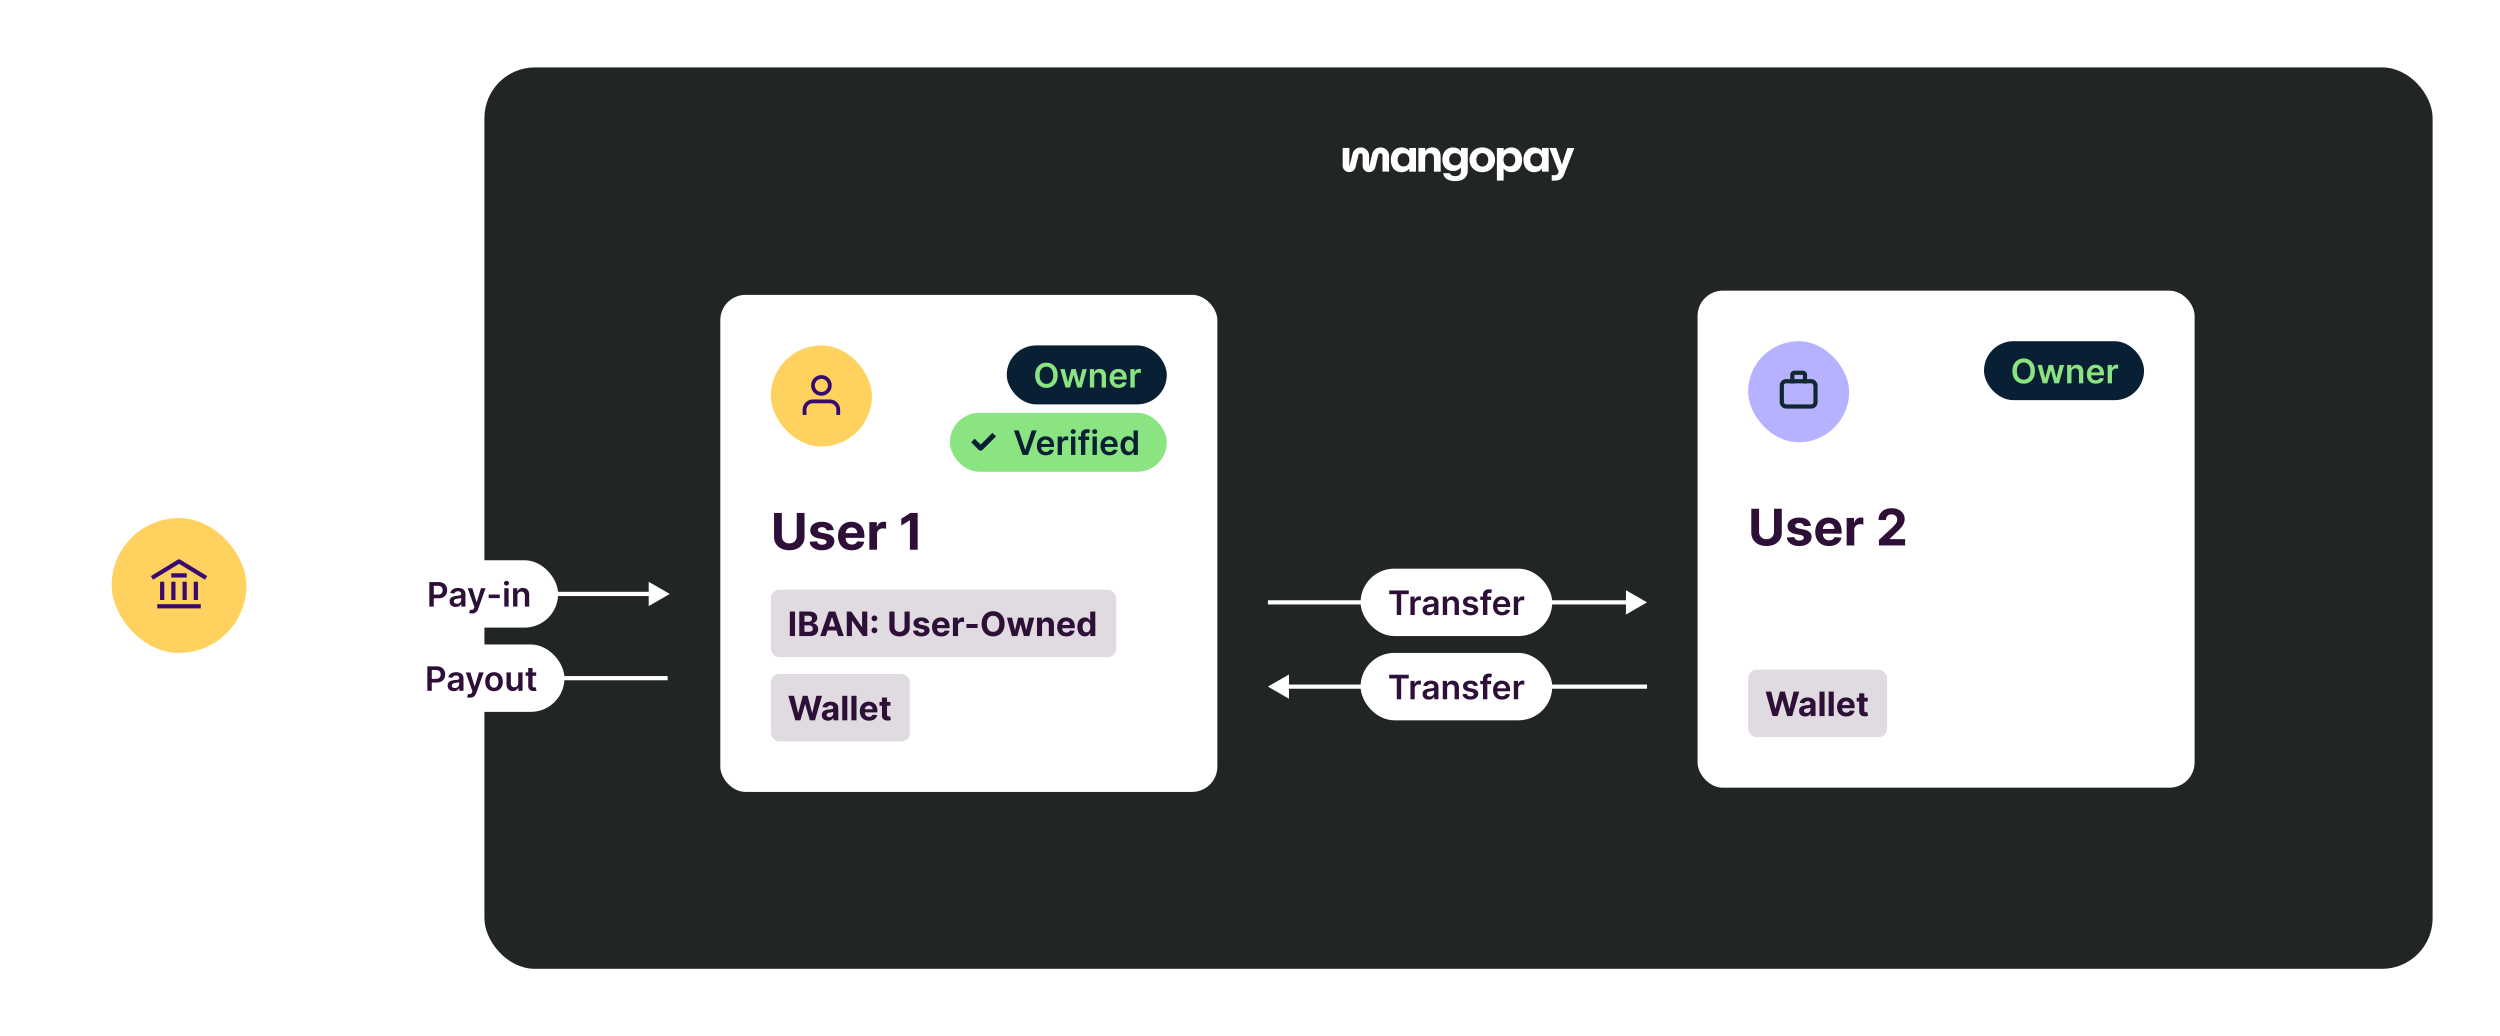 <svg width="1187" height="492" fill="none" xmlns="http://www.w3.org/2000/svg"><rect x="230" y="32" width="925" height="428" rx="24" fill="#222525"/><path d="M682.2 70.54a4.14 4.14 0 0 0-2.17-.54 3.84 3.84 0 0 0-3.33 1.68h-.04v-1.43h-3.2v11.26h3.2V75.1c0-.44.1-.84.27-1.2.18-.35.44-.63.77-.83.33-.2.72-.3 1.18-.3.61 0 1.1.2 1.44.58.34.39.52.93.52 1.63v6.53h3.18v-6.98c0-.95-.15-1.77-.46-2.44-.3-.67-.75-1.19-1.35-1.55ZM655.43 70.01h.12c2.2 0 3.99 1.77 3.99 3.96v7.51h-3.14v-7.72a.99.99 0 0 0-1-.98h-.03a1 1 0 0 0-.96.75l-1.45 5.9a3.02 3.02 0 0 1-2.94 2.3 3.01 3.01 0 0 1-3.03-3v-4.97a1 1 0 0 0-1.96-.23l-1.43 5.85a3.09 3.09 0 0 1-3 2.34 3.08 3.08 0 0 1-3.1-3.06v-8.42h3.17v8.95h.03l1.47-6.08c.4-1.81 2.02-3.1 3.89-3.1 2.2 0 3.98 1.77 3.98 3.95v5.23h.03l1.47-6.08a3.98 3.98 0 0 1 3.9-3.1Z" fill="#fff"/><path fill-rule="evenodd" clip-rule="evenodd" d="M669.06 71.65h.06v-1.39h3.2v11.25h-3.19v-1.39h-.07c-.27.35-.6.65-.98.9-.38.24-.79.42-1.24.55a5.3 5.3 0 0 1-4.05-.52A4.84 4.84 0 0 1 661 79a7.09 7.09 0 0 1-.64-3.1c0-1.14.2-2.15.63-3.05.42-.9 1.01-1.6 1.78-2.1a4.8 4.8 0 0 1 2.67-.75c.53 0 1.01.07 1.46.2.45.13.86.32 1.23.56.37.25.68.54.94.88Zm-1.22 6.99c.42-.26.75-.62.99-1.09.23-.47.35-1.02.35-1.64 0-.62-.12-1.17-.35-1.65a2.6 2.6 0 0 0-2.46-1.5 2.57 2.57 0 0 0-2.43 1.48 3.71 3.71 0 0 0-.36 1.66c0 .62.13 1.17.37 1.65a2.64 2.64 0 0 0 2.43 1.47c.55 0 1.04-.13 1.46-.38ZM693.61 71.7h.07v-1.45h3.2V81.1a4.7 4.7 0 0 1-.74 2.63 4.57 4.57 0 0 1-2.04 1.7 7.7 7.7 0 0 1-3.11.57c-1.07 0-2-.14-2.83-.42a4.7 4.7 0 0 1-2-1.26 3.76 3.76 0 0 1-.93-2.1h3.18c.14.48.45.84.93 1.07.47.23 1.05.34 1.74.34.55 0 1.03-.1 1.41-.3.39-.2.68-.48.88-.86.2-.39.3-.84.3-1.37v-1.57h-.06c-.4.52-.92.93-1.56 1.23-.63.3-1.36.46-2.16.46-.97 0-1.83-.23-2.6-.69a4.7 4.7 0 0 1-1.8-1.94 6.39 6.39 0 0 1-.66-2.94c0-1.11.21-2.09.64-2.94a4.8 4.8 0 0 1 4.44-2.7c.8 0 1.5.15 2.13.45.63.3 1.15.71 1.57 1.24Zm-1.27 6.45c.43-.23.76-.57.99-1 .23-.44.35-.94.35-1.52 0-.57-.12-1.08-.35-1.53a2.44 2.44 0 0 0-1-1.02 2.95 2.95 0 0 0-1.46-.36c-.56 0-1.05.12-1.47.36-.41.25-.74.59-.98 1.03-.23.43-.35.94-.35 1.51 0 .58.12 1.08.35 1.52.24.43.57.77 1 1 .42.25.9.37 1.46.37.55 0 1.04-.12 1.46-.36ZM706.9 70.76a6.3 6.3 0 0 0-3.1-.76c-1.14 0-2.17.25-3.1.76-.92.5-1.65 1.2-2.17 2.1-.53.9-.8 1.9-.8 3.04 0 1.13.27 2.15.8 3.04.54.9 1.27 1.6 2.19 2.08.92.5 1.94.74 3.07.74 1.12 0 2.16-.25 3.09-.74a5.51 5.51 0 0 0 2.17-2.08c.53-.9.8-1.9.8-3.04 0-1.14-.27-2.16-.79-3.05a5.58 5.58 0 0 0-2.16-2.1Zm-.66 6.82c-.26.48-.6.85-1.03 1.11-.43.26-.9.4-1.43.4-.52 0-1-.14-1.42-.4a2.82 2.82 0 0 1-1.02-1.12 3.54 3.54 0 0 1-.38-1.66c0-.64.13-1.2.38-1.69a2.65 2.65 0 0 1 2.45-1.52 2.68 2.68 0 0 1 2.45 1.52c.25.48.38 1.04.38 1.68 0 .63-.13 1.2-.38 1.68ZM717.61 70.01a4.77 4.77 0 0 1 4.45 2.85c.42.9.63 1.87.63 3.05 0 1.18-.22 2.21-.65 3.1a4.85 4.85 0 0 1-1.8 2.04 5.24 5.24 0 0 1-5.31-.05c-.38-.25-.71-.55-.98-.9h-.03v5.66h-3.19v-15.5h3.2v1.42h.02c.25-.35.57-.65.94-.9.38-.25.8-.44 1.25-.57.46-.13.95-.2 1.47-.2Zm.5 8.63c.42-.26.75-.62.99-1.1a3.6 3.6 0 0 0 .35-1.64c0-.64-.11-1.19-.35-1.66a2.56 2.56 0 0 0-.99-1.1 2.7 2.7 0 0 0-1.44-.38 2.6 2.6 0 0 0-2.45 1.5 3.69 3.69 0 0 0-.35 1.65c0 .62.12 1.17.35 1.64a2.6 2.6 0 0 0 2.44 1.47c.54 0 1.02-.13 1.45-.38ZM732.12 71.65h-.07a3.76 3.76 0 0 0-.94-.88 4.47 4.47 0 0 0-1.22-.56 5.2 5.2 0 0 0-1.46-.2 4.8 4.8 0 0 0-2.67.75c-.77.5-1.37 1.2-1.79 2.1-.42.9-.63 1.91-.63 3.05 0 1.13.21 2.21.65 3.1a4.84 4.84 0 0 0 1.8 2.04 5.29 5.29 0 0 0 4.04.52c.45-.13.87-.31 1.25-.56.37-.24.7-.54.97-.89h.08v1.4h3.18V70.25h-3.2v1.39Zm-.3 5.9a2.6 2.6 0 0 1-2.45 1.47 2.64 2.64 0 0 1-2.43-1.48 3.56 3.56 0 0 1-.36-1.64c0-.63.11-1.19.35-1.66.23-.48.56-.84.99-1.1.43-.25.9-.38 1.44-.38a2.6 2.6 0 0 1 2.46 1.5c.23.48.35 1.03.35 1.65 0 .62-.12 1.17-.35 1.64Z" fill="#fff"/><path d="m742.27 76.06 1.95-5.8h3.28l-4.97 12.78c-.34.9-.87 1.58-1.59 2.04-.71.45-1.7.68-2.98.68h-1.2V83.2h1.2c.5 0 .88-.07 1.16-.21.28-.14.5-.4.66-.75l.3-.7-4.45-11.29h3.27l2 5.81c.2.58.42 1.28.67 2.09h.06l.64-2.09ZM63.95 328.36h2.11v7.6a4 4 0 0 1-2.24 3.68c-.7.36-1.53.54-2.48.54s-1.78-.18-2.5-.53a4 4 0 0 1-1.64-1.48 4.1 4.1 0 0 1-.58-2.2v-7.6h2.1v7.42c0 .48.11.92.32 1.3.22.37.52.67.91.89.4.2.85.31 1.39.31.53 0 1-.1 1.38-.31.4-.22.7-.52.91-.9.22-.37.32-.8.32-1.29v-7.43Zm11.2 5.22-1.87.2a1.51 1.51 0 0 0-.28-.53c-.12-.17-.3-.3-.52-.4a1.9 1.9 0 0 0-.8-.16c-.43 0-.8.1-1.08.28-.3.19-.43.43-.43.72 0 .26.09.46.28.62.2.16.5.3.95.4l1.5.31c.82.18 1.43.46 1.83.85.4.39.61.9.62 1.52 0 .55-.17 1.03-.49 1.45a3.1 3.1 0 0 1-1.31.98c-.56.23-1.2.35-1.93.35a4.48 4.48 0 0 1-2.58-.67 2.7 2.7 0 0 1-1.17-1.88l2-.2c.1.4.3.7.59.9.3.2.68.3 1.15.3.5 0 .88-.1 1.18-.3.3-.2.45-.45.45-.75 0-.25-.1-.45-.3-.62a2.02 2.02 0 0 0-.88-.37l-1.49-.31a3.54 3.54 0 0 1-1.86-.88c-.4-.42-.6-.95-.6-1.58 0-.54.15-1 .45-1.4.3-.4.7-.7 1.24-.92a4.82 4.82 0 0 1 1.85-.33c1.02 0 1.82.22 2.41.65.6.44.96 1.03 1.1 1.77Zm5.75 6.59c-.87 0-1.63-.18-2.26-.55a3.69 3.69 0 0 1-1.46-1.55 5.21 5.21 0 0 1-.51-2.38c0-.9.17-1.69.5-2.37a3.87 3.87 0 0 1 3.63-2.16c.53 0 1.04.09 1.52.26s.9.44 1.27.8c.37.36.67.81.88 1.37.21.55.32 1.21.32 1.98v.63h-7.16v-1.39h5.18c0-.4-.09-.74-.25-1.05-.17-.3-.4-.55-.7-.73-.3-.18-.64-.27-1.03-.27a2 2 0 0 0-1.11.3c-.32.2-.57.47-.75.8-.17.33-.26.69-.26 1.08v1.2c0 .51.09.95.27 1.31.19.36.45.64.78.83.34.2.73.29 1.17.29.3 0 .57-.04.82-.13.24-.08.45-.21.63-.38.17-.16.3-.37.4-.62l1.92.22a3 3 0 0 1-.7 1.33c-.33.37-.76.66-1.29.87-.52.2-1.13.31-1.8.31Zm5.63-.17v-8.73h1.99v1.46h.1a2.18 2.18 0 0 1 2.14-1.58 4.47 4.47 0 0 1 .74.06v1.89a3.9 3.9 0 0 0-.95-.12c-.38 0-.71.08-1.01.24a1.79 1.79 0 0 0-.96 1.65V340h-2.05Zm15.02-11.64V340h-2.11v-9.58h-.07l-2.72 1.73v-1.93l2.9-1.86h2Zm4.72 0v1.16c0 .34-.06.68-.2 1.04a4.5 4.5 0 0 1-1.26 1.86l-.95-.63c.2-.3.39-.65.54-1.01.16-.37.23-.78.23-1.25v-1.17h1.64Zm7.44 5.22-1.88.2a1.5 1.5 0 0 0-.8-.93c-.22-.1-.49-.16-.8-.16-.44 0-.8.1-1.09.28-.29.19-.43.43-.42.72 0 .26.09.46.27.62.2.16.52.3.96.4l1.49.31c.82.18 1.44.46 1.84.85.4.39.6.9.61 1.52 0 .55-.16 1.03-.48 1.45a3.1 3.1 0 0 1-1.31.98c-.56.23-1.2.35-1.93.35a4.48 4.48 0 0 1-2.59-.67 2.7 2.7 0 0 1-1.16-1.88l2-.2c.1.4.29.7.59.9.3.2.68.3 1.15.3.49 0 .88-.1 1.17-.3.3-.2.45-.45.45-.75 0-.25-.1-.45-.29-.62a2.02 2.02 0 0 0-.88-.37l-1.5-.31a3.54 3.54 0 0 1-1.85-.88c-.4-.42-.6-.95-.6-1.58 0-.54.15-1 .44-1.4.3-.4.72-.7 1.25-.92a4.81 4.81 0 0 1 1.84-.33c1.03 0 1.83.22 2.42.65.59.44.95 1.03 1.1 1.77ZM33.61 364v-11.64h2.06v4.36h.09c.1-.22.25-.44.45-.68.19-.24.45-.45.78-.62.33-.17.75-.26 1.26-.26a3.32 3.32 0 0 1 3.12 2.03c.32.67.48 1.49.48 2.46 0 .96-.15 1.77-.47 2.44a3.3 3.3 0 0 1-3.13 2.06 2.52 2.52 0 0 1-2.04-.85c-.19-.24-.34-.46-.45-.67h-.12V364h-2.03Zm2.02-4.36c0 .56.08 1.06.24 1.48.16.42.4.75.7 1 .3.23.68.35 1.11.35.46 0 .84-.13 1.14-.37.31-.24.54-.58.7-1 .16-.43.24-.92.24-1.46 0-.54-.08-1.03-.24-1.45a2.16 2.16 0 0 0-.69-.99c-.3-.23-.69-.35-1.15-.35-.44 0-.81.11-1.12.34-.3.23-.54.56-.7.98-.15.41-.23.9-.23 1.47Zm10.48 4.54c-.55 0-1.05-.1-1.5-.3-.43-.2-.78-.5-1.04-.89a2.6 2.6 0 0 1-.38-1.44c0-.5.1-.9.28-1.22.18-.32.43-.58.74-.77.31-.2.67-.34 1.06-.44.4-.1.81-.18 1.23-.22l1.25-.14c.32-.05.55-.12.7-.2.14-.1.21-.25.21-.45v-.03c0-.43-.12-.76-.38-1-.25-.23-.62-.35-1.1-.35-.5 0-.9.11-1.2.33-.28.22-.48.48-.58.78l-1.92-.27a3.07 3.07 0 0 1 2.02-2.14 5.41 5.41 0 0 1 2.93-.13c.42.1.8.27 1.14.5.35.22.62.52.83.91.21.39.32.87.32 1.45V364h-1.98v-1.2h-.06A2.5 2.5 0 0 1 47.3 364c-.34.12-.73.19-1.19.19Zm.54-1.51c.41 0 .77-.09 1.07-.25.3-.17.54-.39.7-.66.17-.27.25-.57.25-.9v-1.02a.98.98 0 0 1-.33.15l-.51.12-.56.09-.49.07c-.3.04-.58.1-.82.2s-.43.23-.57.4a.97.97 0 0 0-.21.65c0 .38.13.66.41.86.28.19.63.29 1.06.29Zm8.2-3.78V364H52.8v-8.73h1.96v1.49h.1c.2-.5.53-.88.97-1.17.44-.29.99-.43 1.64-.43.6 0 1.13.13 1.57.38.45.26.8.64 1.05 1.13.25.48.37 1.08.37 1.77V364H58.4v-5.24c0-.58-.15-1.04-.45-1.37a1.6 1.6 0 0 0-1.25-.5c-.36 0-.68.09-.96.25-.27.15-.5.38-.65.67-.16.3-.23.66-.23 1.08Zm9.56 2.37v-2.48h.33l3.13-3.5h2.4l-3.85 4.29H66l-1.58 1.7ZM62.55 364v-11.64h2.06V364h-2.06Zm5.48 0-2.84-3.97 1.38-1.45L70.5 364h-2.46Zm10.1.18c-.54 0-1.04-.1-1.49-.3-.44-.2-.78-.5-1.04-.89a2.6 2.6 0 0 1-.38-1.44c0-.5.09-.9.27-1.22.18-.32.43-.58.75-.77.3-.2.66-.34 1.06-.44.4-.1.8-.18 1.23-.22l1.24-.14c.32-.05.55-.12.7-.2.15-.1.22-.25.22-.45v-.03c0-.43-.13-.76-.38-1-.25-.23-.62-.35-1.1-.35-.5 0-.9.11-1.2.33-.29.22-.49.48-.59.78l-1.92-.27a3.07 3.07 0 0 1 2.03-2.14 5.41 5.41 0 0 1 2.93-.13c.41.1.8.27 1.14.5.34.22.62.52.83.91.21.39.32.87.32 1.45V364h-1.98v-1.2h-.07a2.5 2.5 0 0 1-1.37 1.19c-.34.12-.74.19-1.2.19Zm.54-1.51c.42 0 .77-.09 1.08-.25.3-.17.53-.39.7-.66.16-.27.25-.57.25-.9v-1.02a.98.98 0 0 1-.33.15l-.52.12-.56.09-.48.07c-.3.04-.58.1-.82.2-.25.1-.44.23-.58.4a.97.97 0 0 0-.2.65c0 .38.13.66.4.86.28.19.63.29 1.06.29Zm9.95 1.5a3.83 3.83 0 0 1-3.68-2.16 5.24 5.24 0 0 1-.5-2.34c0-.89.17-1.67.51-2.35.34-.68.82-1.2 1.44-1.59a4.16 4.16 0 0 1 2.22-.57c.7 0 1.34.13 1.88.4a3.21 3.21 0 0 1 1.87 2.74h-1.97a1.88 1.88 0 0 0-.56-1.06c-.3-.28-.7-.42-1.2-.42-.41 0-.78.11-1.1.34-.32.22-.57.54-.74.96-.18.43-.27.93-.27 1.52 0 .6.1 1.1.27 1.53.17.43.41.75.73.98.32.23.7.34 1.12.34.3 0 .57-.05.81-.17.24-.11.45-.28.6-.5.17-.22.28-.49.34-.8h1.97a3.23 3.23 0 0 1-1.83 2.76 4.3 4.3 0 0 1-1.9.39Zm9.24 0a3.83 3.83 0 0 1-3.68-2.16 5.24 5.24 0 0 1-.5-2.34c0-.89.16-1.67.5-2.35.35-.68.83-1.2 1.45-1.59a4.16 4.16 0 0 1 2.21-.57c.71 0 1.34.13 1.89.4a3.22 3.22 0 0 1 1.86 2.74h-1.96a1.88 1.88 0 0 0-.57-1.06c-.3-.28-.7-.42-1.19-.42-.42 0-.79.11-1.1.34-.32.22-.57.54-.75.96-.17.43-.26.93-.26 1.52 0 .6.09 1.1.26 1.53.17.43.42.75.73.98.32.23.7.34 1.12.34.3 0 .58-.05.82-.17.24-.11.44-.28.6-.5.17-.22.28-.49.34-.8h1.96a3.22 3.22 0 0 1-1.83 2.76 4.3 4.3 0 0 1-1.9.39Zm9.23 0c-.85 0-1.6-.19-2.22-.56a3.82 3.82 0 0 1-1.45-1.58 5.17 5.17 0 0 1-.51-2.36c0-.9.17-1.7.51-2.37a3.8 3.8 0 0 1 1.45-1.58 4.23 4.23 0 0 1 2.22-.56c.85 0 1.6.19 2.22.56.62.38 1.1.9 1.44 1.58.35.68.52 1.47.52 2.37 0 .9-.17 1.69-.52 2.36-.34.68-.82 1.2-1.44 1.58-.63.37-1.37.56-2.22.56Zm.01-1.65c.46 0 .85-.12 1.16-.38.31-.26.54-.6.7-1.03.15-.43.23-.92.23-1.44 0-.54-.08-1.02-.24-1.45a2.3 2.3 0 0 0-.69-1.04c-.31-.26-.7-.39-1.16-.39-.47 0-.87.13-1.18.39-.31.25-.54.6-.7 1.04-.15.43-.23.91-.23 1.44 0 .53.08 1.02.23 1.45.16.43.39.77.7 1.03.31.26.7.38 1.18.38Zm11.48-2.19v-5.06h2.06V364h-2v-1.55h-.09c-.2.49-.52.89-.97 1.2-.45.3-1 .46-1.65.46a2.65 2.65 0 0 1-2.54-1.5 3.96 3.96 0 0 1-.37-1.78v-5.56h2.06v5.24c0 .55.15 1 .45 1.32.3.32.7.49 1.2.49.3 0 .59-.08.87-.22.29-.15.52-.37.7-.66.19-.3.28-.67.28-1.11Zm6.23-1.44V364h-2.06v-8.73h1.97v1.49h.1c.2-.5.52-.88.96-1.17.44-.29 1-.43 1.64-.43.6 0 1.13.13 1.58.38.45.26.8.64 1.04 1.13.25.48.38 1.08.37 1.77V364h-2.06v-5.24c0-.58-.15-1.04-.45-1.37a1.6 1.6 0 0 0-1.24-.5c-.36 0-.68.09-.97.25-.27.15-.49.38-.65.67-.15.3-.23.66-.23 1.08Zm12.05-3.62v1.6h-5.02v-1.6h5.02Zm-3.78-2.09h2.06v8.2c0 .27.04.48.12.63.1.14.2.24.34.3.15.05.3.08.47.08a2.01 2.01 0 0 0 .6-.08l.35 1.6a4.74 4.74 0 0 1-1.21.2c-.52.02-.98-.05-1.4-.22a2.16 2.16 0 0 1-.98-.81 2.4 2.4 0 0 1-.35-1.36v-8.54Z" fill="#fff"/><rect x="53" y="246" width="64" height="64" rx="32" fill="#FFD260"/><path d="m73 273.87 12-7.34 12 7.34M75.67 287.87h18.66M82.33 273.2h5.34M77 283.87v-6.67M82.33 283.87v-6.67M87.67 283.87v-6.67M93 283.87v-6.67" stroke="#370971" stroke-width="2" stroke-linecap="square" stroke-linejoin="round"/><g filter="url(#a)"><rect x="806" y="128" width="236" height="236" rx="12" fill="#fff"/><rect x="830" y="152" width="48" height="48" rx="24" fill="#B7B2FF"/><rect x="846" y="171" width="16" height="12" rx="2" stroke="#12282F" stroke-width="2" stroke-linecap="square" stroke-linejoin="round"/><path d="M857 171v-3a1 1 0 0 0-1-1h-4a1 1 0 0 0-1 1v3" stroke="#12282F" stroke-width="2" stroke-linecap="square" stroke-linejoin="round"/><rect x="942" y="152" width="76" height="28" rx="14" fill="#081F34"/><path d="M966.19 166.18c0 1.26-.24 2.33-.7 3.22a4.99 4.99 0 0 1-4.65 2.76 5.07 5.07 0 0 1-4.65-2.76c-.46-.9-.7-1.97-.7-3.22 0-1.25.24-2.32.7-3.21a5.02 5.02 0 0 1 4.65-2.76 4.98 4.98 0 0 1 4.64 2.76c.47.89.7 1.96.7 3.21Zm-2.12 0c0-.88-.14-1.63-.42-2.23a3.08 3.08 0 0 0-1.13-1.38 3.02 3.02 0 0 0-1.68-.47c-.63 0-1.2.15-1.68.47-.48.3-.86.77-1.14 1.38-.27.6-.4 1.35-.4 2.23 0 .88.13 1.63.4 2.24.28.6.66 1.07 1.14 1.38.49.31 1.05.47 1.68.47.63 0 1.2-.16 1.68-.47.48-.31.86-.77 1.13-1.38.28-.6.42-1.36.42-2.24Zm5.82 5.82-2.47-8.73h2.1l1.53 6.14h.08l1.57-6.14h2.08l1.56 6.1h.09l1.51-6.1h2.1l-2.47 8.73h-2.14l-1.64-5.9h-.12l-1.63 5.9h-2.15Zm13.65-5.11V172h-2.06v-8.73h1.97v1.49h.1c.2-.5.52-.88.96-1.17.44-.29.99-.43 1.64-.43.6 0 1.13.13 1.57.38.45.26.8.64 1.05 1.13.25.48.37 1.08.37 1.77V172h-2.06v-5.24c0-.58-.15-1.04-.45-1.37a1.6 1.6 0 0 0-1.25-.5c-.36 0-.68.09-.96.25-.27.15-.5.38-.65.67-.16.3-.23.66-.23 1.08Zm11.55 5.28a4.5 4.5 0 0 1-2.26-.54 3.7 3.7 0 0 1-1.47-1.56 5.21 5.21 0 0 1-.5-2.38c0-.9.16-1.69.5-2.37a3.87 3.87 0 0 1 3.62-2.16c.54 0 1.05.09 1.53.26s.9.44 1.27.8c.37.36.66.81.88 1.37.2.55.31 1.21.31 1.98v.63h-7.15v-1.39H997c0-.4-.09-.74-.25-1.05a1.87 1.87 0 0 0-1.74-1 2 2 0 0 0-1.1.3c-.32.2-.57.47-.75.8-.17.33-.26.69-.27 1.08v1.2c0 .52.1.95.28 1.32.19.35.45.63.78.82.33.2.72.29 1.17.29.3 0 .57-.04.81-.13.25-.08.46-.21.63-.38.18-.16.32-.37.4-.62l1.93.22a3 3 0 0 1-.7 1.33 3.4 3.4 0 0 1-1.3.87c-.52.2-1.12.31-1.8.31Zm5.62-.17v-8.73h2v1.46h.09a2.17 2.17 0 0 1 2.15-1.58 4.34 4.34 0 0 1 .74.06v1.89a4 4 0 0 0-.95-.12c-.38 0-.72.08-1.02.24a1.8 1.8 0 0 0-.69.67c-.17.28-.26.6-.26.98V172h-2.06Z" fill="#89E481"/><path d="M842.3 231.54h3.69v11.34c0 1.27-.3 2.39-.91 3.34-.6.96-1.45 1.7-2.54 2.24-1.08.52-2.34.79-3.79.79a8.6 8.6 0 0 1-3.8-.8 6.11 6.11 0 0 1-2.53-2.23c-.6-.95-.9-2.07-.9-3.34v-11.34h3.69v11.03c0 .66.14 1.25.43 1.77.3.51.71.92 1.25 1.22.53.3 1.15.44 1.86.44.72 0 1.34-.15 1.87-.44.53-.3.95-.7 1.24-1.22.3-.52.44-1.11.44-1.78v-11.02Zm17.55 8.1-3.33.2a1.71 1.71 0 0 0-.36-.76 1.93 1.93 0 0 0-.74-.55c-.3-.15-.66-.22-1.08-.22-.57 0-1.04.12-1.43.36-.38.23-.58.55-.58.94 0 .31.13.57.38.8.25.2.68.38 1.28.51l2.37.48c1.28.26 2.23.68 2.85 1.26.63.58.94 1.34.94 2.28 0 .86-.26 1.61-.76 2.26a4.93 4.93 0 0 1-2.06 1.52c-.87.36-1.88.54-3.01.54a7.09 7.09 0 0 1-4.15-1.09 4.22 4.22 0 0 1-1.8-2.96l3.58-.19c.1.53.37.93.78 1.21.42.27.95.4 1.6.4.63 0 1.14-.11 1.53-.36.4-.25.6-.57.6-.96a1 1 0 0 0-.42-.81 3 3 0 0 0-1.26-.5l-2.27-.45a5.43 5.43 0 0 1-2.85-1.33 3.3 3.3 0 0 1-.93-2.4c0-.85.22-1.57.68-2.18.46-.6 1.1-1.08 1.93-1.4.84-.34 1.82-.5 2.93-.5 1.66 0 2.96.35 3.9 1.05.96.7 1.52 1.65 1.68 2.85Zm8.55 9.62a7 7 0 0 1-3.48-.82 5.61 5.61 0 0 1-2.23-2.34 7.71 7.71 0 0 1-.79-3.59c0-1.34.27-2.52.79-3.54a5.8 5.8 0 0 1 2.2-2.38 6.44 6.44 0 0 1 3.36-.85c.87 0 1.67.14 2.42.42a5.35 5.35 0 0 1 3.27 3.31c.31.83.47 1.8.47 2.92v1h-11.06v-2.26H871c0-.52-.11-.98-.34-1.39-.23-.4-.54-.71-.95-.94a2.7 2.7 0 0 0-1.39-.35 2.7 2.7 0 0 0-2.45 1.4c-.24.42-.36.89-.37 1.4v2.14c0 .65.12 1.2.36 1.68.25.47.59.84 1.03 1.1.45.25.97.38 1.58.38.4 0 .77-.06 1.1-.18.34-.1.63-.28.87-.5.24-.23.42-.51.54-.84l3.36.22c-.17.8-.52 1.51-1.05 2.11-.52.6-1.2 1.07-2.03 1.4-.82.33-1.77.5-2.85.5Zm8.38-.26v-13.1h3.52v2.3h.13a3.16 3.16 0 0 1 3.14-2.47 5.41 5.41 0 0 1 1.15.12v3.22a6.32 6.32 0 0 0-1.53-.2 2.9 2.9 0 0 0-1.44.35 2.57 2.57 0 0 0-1.34 2.37V249h-3.63Zm15.34 0v-2.66l6.21-5.75c.53-.51.97-.97 1.33-1.38.36-.41.64-.81.83-1.2.18-.4.28-.83.28-1.3a2.3 2.3 0 0 0-1.3-2.18c-.4-.2-.87-.3-1.38-.3-.53 0-1 .1-1.4.32-.4.22-.7.53-.92.93a3 3 0 0 0-.32 1.44h-3.5a5.18 5.18 0 0 1 2.95-4.93c.93-.45 2-.68 3.22-.68 1.25 0 2.34.22 3.26.66a5.18 5.18 0 0 1 2.17 1.82c.52.78.78 1.68.78 2.68 0 .66-.13 1.31-.4 1.95a8.17 8.17 0 0 1-1.36 2.14c-.66.78-1.6 1.72-2.79 2.8l-2.55 2.5v.12h7.33V249h-12.44Z" fill="#2D0F37"/><rect x="830" y="308" width="66" height="32" rx="4" fill="#E0DBE1"/><path d="m841.63 330-3.33-11.64H841l1.92 8.09h.1l2.13-8.09h2.3l2.12 8.1h.1l1.93-8.1h2.68L850.94 330h-2.4l-2.21-7.6h-.1l-2.2 7.6h-2.4Zm15.47.17c-.56 0-1.06-.1-1.5-.3a2.4 2.4 0 0 1-1.03-.86 2.6 2.6 0 0 1-.37-1.45c0-.48.09-.89.26-1.22.18-.33.42-.6.73-.8.3-.2.66-.35 1.05-.45.4-.1.8-.17 1.24-.21.5-.06.91-.1 1.22-.15.31-.05.54-.12.68-.22s.2-.23.2-.42v-.03c0-.36-.1-.64-.33-.84a1.4 1.4 0 0 0-.96-.3c-.43 0-.78.1-1.04.3-.25.18-.42.42-.5.71l-2.25-.18a3.04 3.04 0 0 1 1.96-2.27 5.56 5.56 0 0 1 3.23-.15c.45.11.85.29 1.2.53a2.58 2.58 0 0 1 1.12 2.25V330h-2.3v-1.21h-.06a2.46 2.46 0 0 1-1.41 1.2c-.33.12-.71.18-1.14.18Zm.69-1.68c.35 0 .67-.07.94-.2.27-.15.49-.34.64-.59.16-.24.24-.51.24-.82v-.93c-.08.05-.18.1-.32.14a5.71 5.71 0 0 1-.92.2l-.45.06c-.28.04-.53.1-.74.2-.21.09-.38.2-.5.37a.9.9 0 0 0-.17.56c0 .33.12.58.36.76.24.17.55.25.92.25Zm8.52-10.13V330h-2.42v-11.64h2.42Zm4.36 0V330h-2.42v-11.64h2.42Zm5.91 11.81c-.9 0-1.67-.18-2.31-.55a3.73 3.73 0 0 1-1.5-1.55 5.15 5.15 0 0 1-.52-2.4c0-.9.18-1.68.53-2.36.35-.68.84-1.2 1.47-1.58a4.29 4.29 0 0 1 2.24-.57c.57 0 1.1.1 1.6.28a3.56 3.56 0 0 1 2.19 2.2c.2.56.3 1.2.3 1.95v.67h-7.36v-1.5h5.1c0-.35-.09-.66-.24-.93a1.63 1.63 0 0 0-.63-.63 1.8 1.8 0 0 0-.92-.23 1.86 1.86 0 0 0-1.64.93c-.16.28-.24.6-.24.94v1.42c0 .43.08.8.24 1.12.16.31.39.56.68.73.3.17.65.25 1.05.25.27 0 .52-.03.74-.11a1.49 1.49 0 0 0 .94-.9l2.24.15c-.12.54-.35 1-.7 1.4-.35.4-.8.72-1.35.94-.55.22-1.19.33-1.9.33Zm10.23-8.9v1.82h-5.25v-1.82h5.25Zm-4.06-2.09h2.42v8.14c0 .22.03.4.1.52s.16.2.28.26c.13.05.27.07.44.07a2.06 2.06 0 0 0 .6-.08l.38 1.8-.51.13c-.22.06-.49.09-.8.1-.59.02-1.1-.06-1.54-.23a2.14 2.14 0 0 1-1.01-.83 2.53 2.53 0 0 1-.36-1.42v-8.46Z" fill="#2D0F37"/></g><g filter="url(#b)"><rect x="342" y="130" width="236" height="236" rx="12" fill="#fff"/><rect x="366" y="154" width="48" height="48" rx="24" fill="#FFD260"/><path d="M394 173a4 4 0 1 0-8 0 4 4 0 0 0 8 0Z" stroke="#370971" stroke-width="1.8" stroke-linecap="square" stroke-linejoin="round"/><path d="M398 187v-2.43a4 4 0 0 0-4-4h-8a4 4 0 0 0-4 4V187" stroke="#370971" stroke-width="1.8" stroke-linejoin="round"/><rect x="478" y="154" width="76" height="28" rx="14" fill="#081F34"/><path d="M502.19 168.18c0 1.26-.24 2.33-.7 3.22a4.99 4.99 0 0 1-4.65 2.76 5.07 5.07 0 0 1-4.65-2.76c-.46-.9-.7-1.97-.7-3.22 0-1.25.24-2.32.7-3.21a5.02 5.02 0 0 1 4.65-2.76 4.98 4.98 0 0 1 4.64 2.76c.47.89.7 1.96.7 3.21Zm-2.12 0c0-.88-.14-1.63-.42-2.23a3.08 3.08 0 0 0-1.13-1.38 3.02 3.02 0 0 0-1.68-.47c-.63 0-1.2.15-1.68.47-.48.3-.86.77-1.14 1.38-.27.6-.4 1.35-.4 2.23 0 .88.13 1.63.4 2.24.28.6.66 1.07 1.14 1.38.49.31 1.05.47 1.68.47.63 0 1.2-.16 1.68-.47.48-.31.86-.77 1.13-1.38.28-.6.42-1.36.42-2.24Zm5.82 5.82-2.47-8.73h2.1l1.53 6.14h.08l1.57-6.14h2.08l1.56 6.1h.09l1.51-6.1h2.1l-2.47 8.73h-2.14l-1.64-5.9h-.12l-1.63 5.9h-2.15Zm13.65-5.11V174h-2.06v-8.73h1.97v1.49h.1c.2-.5.52-.88.96-1.17.44-.29.99-.43 1.64-.43.6 0 1.13.13 1.57.38.45.26.8.64 1.05 1.13.25.48.37 1.08.37 1.77V174h-2.06v-5.24c0-.58-.15-1.04-.45-1.37a1.6 1.6 0 0 0-1.25-.5c-.36 0-.68.09-.96.25-.27.15-.5.38-.65.67-.16.3-.23.66-.23 1.08Zm11.55 5.28a4.5 4.5 0 0 1-2.26-.54 3.7 3.7 0 0 1-1.47-1.56 5.21 5.21 0 0 1-.5-2.38c0-.9.16-1.69.5-2.37a3.87 3.87 0 0 1 3.62-2.16c.54 0 1.05.09 1.53.26s.9.44 1.27.8c.37.36.66.81.88 1.37.2.55.31 1.21.31 1.98v.63h-7.15v-1.39H533c0-.4-.09-.74-.25-1.05a1.87 1.87 0 0 0-1.74-1 2 2 0 0 0-1.1.3c-.32.2-.57.47-.75.8-.17.33-.26.69-.27 1.08v1.2c0 .52.1.95.28 1.32.19.35.45.63.78.82.33.2.72.29 1.17.29.3 0 .57-.04.81-.13.25-.08.46-.21.63-.38.18-.16.32-.37.4-.62l1.93.22a3 3 0 0 1-.7 1.33 3.4 3.4 0 0 1-1.3.87c-.52.2-1.12.31-1.8.31Zm5.62-.17v-8.73h2v1.46h.09a2.18 2.18 0 0 1 2.15-1.58 4.46 4.46 0 0 1 .74.06v1.89a3.9 3.9 0 0 0-.95-.12c-.38 0-.72.08-1.02.24a1.78 1.78 0 0 0-.95 1.65V174h-2.06Z" fill="#89E481"/><rect x="451" y="186" width="103" height="28" rx="14" fill="#89E481"/><path d="m462.8 200 2.8 2.8 5.6-5.6" stroke="#081F34" stroke-width="2.4" stroke-linecap="square" stroke-linejoin="round"/><path d="m483.7 194.36 3.03 9.16h.12l3.02-9.16h2.32L488.1 206h-2.6l-4.1-11.64h2.31Zm12.86 11.81c-.87 0-1.63-.18-2.27-.54a3.69 3.69 0 0 1-1.46-1.56 5.21 5.21 0 0 1-.5-2.38c0-.9.16-1.69.5-2.37a3.87 3.87 0 0 1 3.62-2.16c.54 0 1.05.09 1.53.26s.9.44 1.27.8c.37.36.66.81.87 1.37.22.55.32 1.21.32 1.98v.63h-7.15v-1.39h5.18c0-.4-.09-.74-.26-1.05-.16-.3-.4-.55-.7-.73-.29-.18-.63-.27-1.03-.27a2 2 0 0 0-1.1.3c-.32.2-.57.47-.75.8-.18.33-.26.69-.27 1.08v1.2c0 .52.1.95.28 1.32.19.35.45.63.78.82.33.2.72.29 1.17.29.3 0 .57-.04.81-.13.24-.08.46-.21.63-.38.18-.16.32-.37.4-.62l1.93.22a3 3 0 0 1-.7 1.33c-.33.37-.77.66-1.3.87-.52.2-1.12.31-1.8.31Zm5.62-.17v-8.73h2v1.46h.09a2.18 2.18 0 0 1 2.15-1.58 4.47 4.47 0 0 1 .74.06v1.89a3.88 3.88 0 0 0-.95-.12c-.38 0-.72.08-1.02.24a1.8 1.8 0 0 0-.95 1.65V206h-2.06Zm6.35 0v-8.73h2.05V206h-2.05Zm1.03-9.97c-.33 0-.6-.1-.84-.32a1.04 1.04 0 0 1-.35-.79c0-.31.11-.57.35-.79.23-.22.51-.33.84-.33.33 0 .61.11.84.33.24.22.35.48.35.79 0 .3-.12.57-.35.79-.23.22-.51.32-.84.32Zm7.56 1.24v1.6h-5.16v-1.6h5.16Zm-3.87 8.73v-9.55c0-.59.12-1.08.36-1.47.25-.39.58-.68 1-.87.4-.2.86-.3 1.37-.3a4.81 4.81 0 0 1 1.56.25l-.41 1.59a3.56 3.56 0 0 0-.77-.13c-.39 0-.66.1-.82.28-.15.18-.23.44-.23.78V206h-2.06Zm5.48 0v-8.73h2.06V206h-2.06Zm1.03-9.97c-.32 0-.6-.1-.84-.32a1.04 1.04 0 0 1-.35-.79c0-.31.12-.57.35-.79.24-.22.52-.33.84-.33.33 0 .61.11.84.33.24.22.36.48.36.79 0 .3-.12.57-.36.79-.23.22-.5.32-.84.32Zm7 10.14a4.5 4.5 0 0 1-2.26-.54 3.7 3.7 0 0 1-1.46-1.56 5.21 5.21 0 0 1-.51-2.38c0-.9.17-1.69.5-2.37a3.87 3.87 0 0 1 3.63-2.16c.53 0 1.04.09 1.52.26s.9.44 1.27.8c.37.36.66.81.88 1.37.2.55.31 1.21.31 1.98v.63h-7.15v-1.39h5.18c0-.4-.09-.74-.25-1.05a1.87 1.87 0 0 0-1.74-1 2 2 0 0 0-1.1.3c-.32.2-.57.47-.75.8-.17.33-.26.69-.26 1.08v1.2c0 .52.09.95.27 1.32.19.35.45.63.78.82.34.2.73.29 1.17.29.3 0 .57-.04.82-.13.24-.08.45-.21.63-.38.17-.16.3-.37.4-.62l1.92.22a3 3 0 0 1-.7 1.33c-.33.37-.76.66-1.29.87-.53.2-1.13.31-1.8.31Zm8.86-.02a3.3 3.3 0 0 1-3.12-2.06 5.72 5.72 0 0 1-.47-2.44c0-.97.16-1.79.47-2.46a3.34 3.34 0 0 1 4.39-1.77c.33.17.6.38.78.62.2.24.35.46.45.68h.09v-4.36h2.06V206h-2.02v-1.38h-.13c-.1.22-.26.44-.46.68a2.51 2.51 0 0 1-2.04.85Zm.58-1.68c.43 0 .8-.12 1.11-.36.3-.24.54-.57.7-1 .16-.42.24-.9.24-1.47s-.08-1.06-.24-1.47a2.09 2.09 0 0 0-.7-.98 1.8 1.8 0 0 0-1.11-.34c-.46 0-.84.12-1.15.36-.3.23-.54.56-.7.98-.15.42-.23.9-.23 1.45 0 .54.08 1.03.24 1.46.16.42.39.76.7 1 .3.25.69.37 1.14.37Z" fill="#081F34"/><path d="M378.3 233.54h3.69v11.34c0 1.27-.3 2.39-.91 3.34-.6.96-1.45 1.7-2.53 2.24-1.09.52-2.35.79-3.8.79a8.6 8.6 0 0 1-3.8-.8 6.11 6.11 0 0 1-2.53-2.23c-.6-.95-.9-2.07-.9-3.34v-11.34h3.69v11.03c0 .66.14 1.25.43 1.77.3.51.71.92 1.25 1.22.53.3 1.15.44 1.86.44.72 0 1.34-.15 1.87-.44.53-.3.94-.7 1.24-1.22.3-.52.44-1.11.44-1.78v-11.02Zm17.55 8.1-3.33.2a1.71 1.71 0 0 0-.36-.76 1.93 1.93 0 0 0-.74-.55c-.3-.15-.67-.22-1.09-.22-.56 0-1.03.12-1.42.36-.39.23-.58.55-.58.94 0 .31.13.57.38.8.25.2.68.38 1.28.51l2.37.48c1.28.26 2.22.68 2.85 1.26.63.58.94 1.34.94 2.28 0 .86-.26 1.61-.76 2.26a4.93 4.93 0 0 1-2.06 1.52c-.87.36-1.88.54-3.01.54a7.09 7.09 0 0 1-4.14-1.09 4.22 4.22 0 0 1-1.8-2.96l3.57-.19c.1.53.37.93.78 1.21.42.27.95.4 1.6.4.63 0 1.14-.11 1.53-.36.4-.25.6-.57.6-.96a1 1 0 0 0-.42-.81 3 3 0 0 0-1.26-.5l-2.27-.45a5.43 5.43 0 0 1-2.85-1.33 3.3 3.3 0 0 1-.93-2.4c0-.85.22-1.57.68-2.18.46-.6 1.1-1.08 1.93-1.4.84-.34 1.82-.5 2.94-.5 1.65 0 2.95.35 3.9 1.05.95.7 1.51 1.65 1.67 2.85Zm8.55 9.62a7 7 0 0 1-3.48-.82 5.61 5.61 0 0 1-2.23-2.34 7.71 7.71 0 0 1-.79-3.59c0-1.34.27-2.52.79-3.54a5.8 5.8 0 0 1 2.2-2.38 6.44 6.44 0 0 1 3.36-.85c.87 0 1.67.14 2.42.42a5.35 5.35 0 0 1 3.27 3.31c.31.83.47 1.8.47 2.92v1h-11.06v-2.26H407c0-.52-.11-.98-.34-1.39-.23-.4-.54-.71-.95-.94a2.7 2.7 0 0 0-1.39-.35 2.7 2.7 0 0 0-2.46 1.4c-.23.42-.35.89-.36 1.4v2.14c0 .65.12 1.2.36 1.68.25.47.59.84 1.03 1.1.44.25.97.38 1.58.38.4 0 .77-.06 1.1-.18.34-.1.63-.28.87-.5.24-.23.42-.51.54-.84l3.36.22c-.17.8-.52 1.51-1.05 2.11-.52.6-1.2 1.07-2.03 1.4-.82.33-1.77.5-2.85.5Zm8.38-.26v-13.1h3.52v2.3h.13a3.16 3.16 0 0 1 3.14-2.47 5.41 5.41 0 0 1 1.15.12v3.22a6.32 6.32 0 0 0-1.53-.2 2.9 2.9 0 0 0-1.44.35 2.57 2.57 0 0 0-1.34 2.37V251h-3.63Zm22.93-17.46V251h-3.69v-13.95h-.1l-4 2.5v-3.27l4.32-2.74h3.47Z" fill="#2D0F37"/><rect x="366" y="270" width="164" height="32" rx="4" fill="#E0DBE1"/><path d="M377.47 280.36V292h-2.46v-11.64h2.46ZM379.5 292v-11.64h4.65c.86 0 1.58.13 2.15.38.57.26 1 .61 1.29 1.06.29.45.43.96.43 1.55a2.35 2.35 0 0 1-1.02 2.04c-.32.21-.68.37-1.08.46v.11a2.61 2.61 0 0 1 2.19 1.35c.24.41.36.9.36 1.47 0 .62-.15 1.17-.46 1.66-.3.48-.75.86-1.34 1.14-.6.28-1.33.42-2.2.42h-4.97Zm2.46-2.01h2c.69 0 1.19-.13 1.5-.4.32-.26.47-.61.47-1.05 0-.32-.07-.6-.23-.85a1.58 1.58 0 0 0-.66-.58 2.29 2.29 0 0 0-1.02-.21h-2.06v3.09Zm0-4.76h1.82c.34 0 .64-.06.9-.17.26-.12.47-.3.62-.51.16-.22.24-.49.24-.8 0-.42-.15-.75-.45-1.01-.3-.26-.72-.39-1.26-.39h-1.87v2.88Zm10.12 6.77h-2.64l4.02-11.64h3.17l4.01 11.64h-2.63l-2.92-8.98H395l-2.92 8.98Zm-.16-4.57h6.22v1.92h-6.22v-1.92Zm19.86-7.07V292h-2.13l-5.06-7.32h-.09V292h-2.46v-11.64h2.16l5.02 7.32h.1v-7.32h2.46Zm3.4 10.29c-.38 0-.7-.13-.97-.4-.26-.26-.4-.59-.4-.97 0-.37.14-.68.4-.95.27-.27.6-.4.97-.4.36 0 .68.13.95.4.27.27.41.58.41.95 0 .25-.06.48-.2.7-.12.2-.28.36-.49.49-.2.12-.43.18-.67.18Zm0-5.71c-.38 0-.7-.13-.97-.4-.26-.27-.4-.59-.4-.97 0-.37.14-.68.4-.94.27-.27.6-.4.97-.4.36 0 .68.13.95.4.27.26.41.57.41.94a1.43 1.43 0 0 1-.69 1.18c-.2.13-.43.19-.67.19Zm14.28-4.58h2.47v7.56c0 .85-.2 1.6-.61 2.23-.4.63-.97 1.13-1.7 1.49a5.7 5.7 0 0 1-2.52.53c-.97 0-1.81-.18-2.53-.53a4.07 4.07 0 0 1-1.7-1.5 4.1 4.1 0 0 1-.6-2.22v-7.56h2.47v7.35c0 .44.1.84.29 1.18.2.35.47.62.83.81.35.2.77.3 1.24.3.48 0 .9-.1 1.25-.3.35-.2.63-.46.82-.8.2-.35.3-.75.3-1.19v-7.35Zm11.7 5.4-2.21.14a1.15 1.15 0 0 0-.25-.51 1.3 1.3 0 0 0-.49-.37c-.2-.1-.44-.14-.72-.14-.38 0-.7.07-.95.23-.26.16-.39.37-.39.63 0 .2.09.38.25.53.17.14.46.26.86.34l1.58.32c.85.18 1.48.46 1.9.84.41.39.62.9.62 1.53 0 .57-.17 1.07-.5 1.5-.34.43-.8.77-1.38 1.01-.58.24-1.25.36-2 .36a4.72 4.72 0 0 1-2.76-.72 2.81 2.81 0 0 1-1.2-1.98l2.38-.12c.07.35.24.62.52.8.28.19.63.28 1.06.28.43 0 .77-.08 1.03-.25.26-.17.39-.38.4-.64-.01-.22-.1-.4-.29-.54a2 2 0 0 0-.84-.33l-1.5-.3a3.62 3.62 0 0 1-1.91-.89 2.2 2.2 0 0 1-.62-1.6c0-.57.15-1.05.45-1.45.31-.4.74-.72 1.3-.94a5.3 5.3 0 0 1 1.95-.33c1.1 0 1.97.23 2.6.7.64.46 1 1.1 1.12 1.9Zm5.7 6.41c-.9 0-1.67-.18-2.31-.55a3.73 3.73 0 0 1-1.5-1.55 5.15 5.15 0 0 1-.51-2.4c0-.9.17-1.68.52-2.36.35-.68.84-1.2 1.47-1.58a4.29 4.29 0 0 1 2.24-.57c.57 0 1.11.1 1.6.28a3.56 3.56 0 0 1 2.19 2.2c.2.56.31 1.2.31 1.95v.67h-7.37v-1.5h5.1c0-.35-.08-.66-.24-.93a1.62 1.62 0 0 0-.63-.63 1.8 1.8 0 0 0-.92-.23 1.86 1.86 0 0 0-1.64.93c-.16.28-.24.6-.24.94v1.42c0 .43.08.8.24 1.12.16.31.39.56.68.73.3.17.65.25 1.05.25.27 0 .52-.03.74-.11a1.47 1.47 0 0 0 .94-.9l2.24.15c-.11.54-.35 1-.7 1.4-.35.4-.8.72-1.35.94-.55.22-1.19.33-1.9.33Zm5.59-.17v-8.73h2.35v1.53h.09a2.1 2.1 0 0 1 2.1-1.65 3.68 3.68 0 0 1 .76.08v2.15a4.15 4.15 0 0 0-1.02-.13c-.36 0-.68.08-.96.23a1.72 1.72 0 0 0-.9 1.58V292h-2.42Zm11.72-5.74v1.92h-5.3v-1.92h5.3Zm12.8-.08c0 1.27-.24 2.35-.72 3.24a5 5 0 0 1-1.96 2.04c-.82.47-1.74.7-2.77.7a5.52 5.52 0 0 1-2.78-.7 5.02 5.02 0 0 1-1.95-2.04 6.76 6.76 0 0 1-.72-3.24c0-1.27.24-2.35.72-3.24a4.98 4.98 0 0 1 1.95-2.03 5.5 5.5 0 0 1 2.78-.7c1.03 0 1.95.23 2.77.7a4.97 4.97 0 0 1 1.96 2.03c.48.9.72 1.97.72 3.24Zm-2.5 0a5.2 5.2 0 0 0-.36-2.08c-.25-.56-.59-.99-1.03-1.28-.44-.3-.96-.44-1.56-.44-.6 0-1.11.15-1.56.44-.44.29-.78.72-1.03 1.28a5.28 5.28 0 0 0-.36 2.08c0 .82.12 1.52.36 2.08.25.57.6 1 1.03 1.29.45.29.97.43 1.56.43.6 0 1.12-.14 1.56-.44.44-.29.78-.71 1.03-1.28a5.2 5.2 0 0 0 .37-2.08Zm6 5.82-2.38-8.73h2.45l1.35 5.87h.08l1.41-5.87h2.4l1.44 5.83h.07l1.33-5.83h2.44L488.7 292h-2.57l-1.5-5.49h-.1l-1.5 5.49h-2.56Zm14.3-5.05V292h-2.41v-8.73h2.3v1.54h.1c.2-.5.52-.9.98-1.2.45-.3 1-.45 1.65-.45.6 0 1.13.13 1.59.4.45.26.8.64 1.05 1.13.25.5.37 1.07.37 1.75V292h-2.42v-5.13c0-.53-.13-.95-.4-1.25-.28-.3-.66-.45-1.15-.45-.32 0-.61.07-.86.21-.25.14-.44.35-.58.61-.14.27-.2.59-.21.96Zm11.52 5.22c-.9 0-1.67-.18-2.32-.55a3.73 3.73 0 0 1-1.49-1.55 5.15 5.15 0 0 1-.52-2.4c0-.9.17-1.68.52-2.36.35-.68.84-1.2 1.47-1.58a4.29 4.29 0 0 1 2.24-.57c.58 0 1.11.1 1.6.28a3.56 3.56 0 0 1 2.19 2.2c.2.56.31 1.2.31 1.95v.67h-7.37v-1.5h5.1c0-.35-.08-.66-.23-.93a1.63 1.63 0 0 0-.63-.63 1.8 1.8 0 0 0-.93-.23 1.86 1.86 0 0 0-1.64.93c-.15.28-.24.6-.24.94v1.42c0 .43.08.8.24 1.12.16.31.39.56.69.73.3.17.64.25 1.05.25.27 0 .51-.03.74-.11a1.47 1.47 0 0 0 .94-.9l2.23.15c-.11.54-.35 1-.7 1.4-.35.4-.8.72-1.35.94-.55.22-1.18.33-1.9.33Zm8.8-.03a3.3 3.3 0 0 1-1.8-.5 3.56 3.56 0 0 1-1.28-1.53 5.86 5.86 0 0 1-.46-2.46c0-1 .16-1.83.48-2.5a3.3 3.3 0 0 1 4.27-1.74c.33.16.6.37.8.61.2.25.36.48.47.72h.07v-4.38h2.41V292h-2.38v-1.4h-.1c-.12.25-.28.48-.49.72-.2.24-.47.43-.8.59-.32.15-.72.23-1.2.23Zm.76-1.92c.4 0 .73-.11 1-.32.27-.22.48-.52.62-.9.15-.4.22-.85.22-1.36 0-.52-.07-.97-.22-1.36a1.94 1.94 0 0 0-.62-.88c-.27-.21-.6-.31-1-.31s-.73.1-1 .32c-.27.21-.48.51-.62.9-.14.38-.21.82-.21 1.33 0 .5.07.95.21 1.34.14.39.35.7.62.91.27.22.6.33 1 .33Z" fill="#2D0F37"/><rect x="366" y="310" width="66" height="32" rx="4" fill="#E0DBE1"/><path d="m377.63 332-3.33-11.64H377l1.93 8.09h.1l2.12-8.09h2.3l2.12 8.1h.1l1.92-8.1h2.7L386.93 332h-2.4l-2.21-7.6h-.1l-2.2 7.6h-2.4Zm15.47.17c-.56 0-1.06-.1-1.5-.3a2.4 2.4 0 0 1-1.03-.86 2.6 2.6 0 0 1-.37-1.45c0-.48.09-.89.26-1.22.18-.33.43-.6.73-.8.3-.2.66-.35 1.05-.45.4-.1.8-.17 1.24-.21.5-.06.91-.1 1.22-.15.31-.05.54-.12.68-.22s.2-.23.2-.42v-.03c0-.36-.1-.64-.33-.84a1.4 1.4 0 0 0-.96-.3c-.43 0-.78.1-1.04.3-.25.18-.42.42-.5.71l-2.25-.18a3.04 3.04 0 0 1 1.96-2.27 5.56 5.56 0 0 1 3.23-.15c.45.11.85.29 1.2.53a2.58 2.58 0 0 1 1.12 2.25V332h-2.3v-1.21h-.06a2.46 2.46 0 0 1-1.41 1.2c-.33.12-.71.18-1.14.18Zm.69-1.68c.35 0 .67-.07.94-.2.27-.15.49-.34.64-.59.16-.24.24-.51.24-.82v-.93c-.08.05-.18.1-.32.14a5.71 5.71 0 0 1-.92.2l-.44.06c-.29.04-.54.1-.75.2-.21.09-.38.2-.5.37a.9.9 0 0 0-.17.56c0 .33.12.58.36.76.24.17.55.25.92.25Zm8.52-10.13V332h-2.42v-11.64h2.42Zm4.36 0V332h-2.42v-11.64h2.42Zm5.91 11.81c-.9 0-1.67-.18-2.31-.55a3.73 3.73 0 0 1-1.5-1.55 5.15 5.15 0 0 1-.52-2.4c0-.9.18-1.68.53-2.36.35-.68.84-1.2 1.47-1.58a4.29 4.29 0 0 1 2.24-.57c.57 0 1.1.1 1.6.28a3.56 3.56 0 0 1 2.19 2.2c.2.56.3 1.2.3 1.95v.67h-7.36v-1.5h5.1c0-.35-.08-.66-.24-.93a1.63 1.63 0 0 0-.63-.63 1.8 1.8 0 0 0-.92-.23 1.86 1.86 0 0 0-1.64.93c-.16.28-.24.6-.24.94v1.42c0 .43.08.8.24 1.12.16.31.39.56.68.73.3.17.65.25 1.05.25.27 0 .52-.03.74-.11a1.49 1.49 0 0 0 .94-.9l2.24.15c-.12.54-.35 1-.7 1.4-.35.4-.8.72-1.35.94-.55.22-1.19.33-1.9.33Zm10.23-8.9v1.82h-5.25v-1.82h5.25Zm-4.06-2.09h2.42v8.14c0 .22.03.4.1.52s.16.2.29.26c.12.05.26.07.43.07a2.06 2.06 0 0 0 .6-.08l.38 1.8-.51.13c-.22.06-.49.09-.8.1-.59.02-1.1-.06-1.54-.23a2.14 2.14 0 0 1-1.01-.83 2.53 2.53 0 0 1-.36-1.42v-8.46Z" fill="#2D0F37"/></g><path d="m318 282-10-5.77v11.54l10-5.77Zm-180 1h171v-2H138v2Z" fill="#fff"/><rect x="190" y="266" width="75" height="32" rx="16" fill="#fff"/><path d="M203.84 288v-11.64h4.37c.9 0 1.64.17 2.25.5.6.34 1.07.8 1.38 1.38.31.58.47 1.24.47 1.98s-.16 1.4-.47 1.98a3.37 3.37 0 0 1-1.4 1.37c-.6.33-1.36.5-2.26.5h-2.9v-1.74h2.61c.53 0 .96-.09 1.29-.27.33-.18.58-.43.74-.75.16-.32.24-.68.24-1.1 0-.4-.08-.77-.24-1.08-.16-.32-.41-.56-.75-.74a2.73 2.73 0 0 0-1.29-.26h-1.93V288h-2.1Zm12.56.18c-.55 0-1.05-.1-1.49-.3-.44-.2-.79-.5-1.05-.89a2.6 2.6 0 0 1-.38-1.44c0-.5.1-.9.28-1.22.18-.32.43-.58.74-.77.31-.2.67-.34 1.06-.44.4-.1.81-.18 1.24-.22l1.24-.14c.32-.05.55-.12.7-.2.14-.1.22-.25.22-.45v-.03c0-.43-.13-.76-.39-1-.25-.23-.61-.35-1.1-.35-.5 0-.9.11-1.2.33-.28.22-.48.48-.58.78l-1.92-.27a3.06 3.06 0 0 1 2.03-2.14 5.4 5.4 0 0 1 2.93-.13c.4.1.79.27 1.13.5.35.22.63.52.83.91.22.39.32.87.32 1.45V288h-1.97v-1.2h-.07a2.5 2.5 0 0 1-1.38 1.19c-.34.12-.73.19-1.19.19Zm.54-1.51c.41 0 .77-.09 1.07-.25.3-.17.54-.39.7-.66.17-.27.25-.57.25-.9v-1.02a.97.97 0 0 1-.33.15l-.51.12-.56.09-.49.07c-.3.04-.58.1-.82.2s-.43.23-.57.4a.97.97 0 0 0-.21.65c0 .38.13.66.41.86.28.19.63.29 1.06.29Zm7.1 4.6a4.2 4.2 0 0 1-1.33-.21l.47-1.6c.3.08.57.12.8.12.24 0 .45-.08.62-.22.19-.14.34-.38.46-.7l.18-.48-3.17-8.9h2.19l2 6.58h.1l2.02-6.59h2.18l-3.5 9.79c-.15.46-.37.86-.64 1.18-.27.34-.6.6-.99.77a3.3 3.3 0 0 1-1.38.26Zm13.24-8.96V284h-5.24v-1.7h5.24Zm2.16 5.69v-8.73h2.06V288h-2.06Zm1.03-9.97c-.32 0-.6-.1-.84-.32a1.04 1.04 0 0 1-.35-.79c0-.31.12-.57.35-.79.24-.22.52-.33.84-.33.33 0 .61.11.84.33.24.22.36.48.36.79 0 .3-.12.57-.35.79-.24.22-.52.32-.85.32Zm5.2 4.86V288h-2.06v-8.73h1.97v1.49h.1c.2-.5.52-.88.96-1.17.44-.29.99-.43 1.64-.43.6 0 1.13.13 1.58.38.45.26.8.64 1.04 1.13.25.48.37 1.08.37 1.77V288h-2.06v-5.24c0-.58-.15-1.04-.45-1.37a1.6 1.6 0 0 0-1.25-.5c-.35 0-.67.09-.95.25-.28.15-.5.38-.66.67-.15.3-.23.66-.23 1.08Z" fill="#2D0F37"/><path d="m137 322 10 5.77v-11.54L137 322Zm9 1h171v-2H146v2Z" fill="#fff"/><rect x="189" y="306" width="79" height="32" rx="16" fill="#fff"/><path d="M202.9 328v-11.64h4.37c.9 0 1.64.17 2.25.5.6.34 1.07.8 1.38 1.38.31.58.47 1.24.47 1.98s-.16 1.4-.47 1.98a3.38 3.38 0 0 1-1.4 1.37c-.6.33-1.36.5-2.26.5h-2.9v-1.74h2.62c.52 0 .95-.09 1.28-.27.33-.18.58-.43.74-.75.16-.32.24-.68.24-1.1 0-.4-.08-.77-.24-1.08-.16-.32-.4-.56-.74-.74a2.73 2.73 0 0 0-1.3-.26h-1.93V328h-2.1Zm12.57.18c-.56 0-1.06-.1-1.5-.3-.44-.2-.79-.5-1.04-.89a2.59 2.59 0 0 1-.38-1.44 2.11 2.11 0 0 1 1.02-2c.3-.19.66-.33 1.06-.43.4-.1.8-.18 1.23-.22l1.24-.14c.32-.05.55-.12.7-.2.14-.1.22-.25.22-.45v-.03c0-.43-.13-.76-.38-1-.26-.23-.62-.35-1.1-.35-.5 0-.9.11-1.2.33-.29.22-.49.48-.59.78l-1.92-.27a3.08 3.08 0 0 1 2.03-2.14 5.42 5.42 0 0 1 2.93-.13c.41.1.8.27 1.14.5.34.22.62.52.83.91.2.39.31.87.31 1.45V328h-1.97v-1.2h-.07a2.5 2.5 0 0 1-1.38 1.19c-.33.12-.73.19-1.18.19Zm.53-1.51c.41 0 .77-.09 1.07-.25a1.8 1.8 0 0 0 .95-1.55v-1.03a.97.97 0 0 1-.33.15 17.29 17.29 0 0 1-1.07.21l-.48.07c-.31.04-.58.1-.83.2-.24.1-.43.23-.57.4a.97.97 0 0 0-.21.65c0 .38.14.66.41.86.28.19.63.29 1.06.29Zm7.1 4.6a4.2 4.2 0 0 1-1.33-.21l.47-1.6c.3.08.57.12.8.12.24 0 .45-.08.63-.22s.33-.38.46-.7l.17-.48-3.16-8.9h2.18l2.01 6.58h.1l2-6.59h2.2l-3.5 9.79c-.16.46-.38.86-.65 1.18-.26.34-.6.6-.98.77-.4.17-.85.26-1.4.26Zm11.46-3.1c-.85 0-1.6-.19-2.22-.56a3.82 3.82 0 0 1-1.45-1.58 5.18 5.18 0 0 1-.51-2.36c0-.9.17-1.7.5-2.37.35-.68.84-1.2 1.46-1.58a4.23 4.23 0 0 1 2.22-.56c.85 0 1.59.19 2.22.56.62.38 1.1.9 1.44 1.58.35.68.52 1.47.52 2.37 0 .9-.17 1.69-.52 2.36-.34.68-.82 1.2-1.44 1.58-.63.37-1.37.56-2.22.56Zm.01-1.65c.46 0 .85-.12 1.16-.38.31-.26.54-.6.7-1.03.15-.43.23-.92.23-1.44 0-.54-.08-1.02-.24-1.45a2.3 2.3 0 0 0-.7-1.04c-.3-.26-.69-.39-1.15-.39-.47 0-.87.13-1.18.39-.31.25-.54.6-.7 1.04-.15.43-.23.91-.23 1.44 0 .53.08 1.02.23 1.45.16.43.39.77.7 1.03.31.26.7.38 1.18.38Zm11.48-2.19v-5.06h2.06V328h-2v-1.55h-.09c-.2.49-.52.89-.97 1.2-.45.3-1 .46-1.65.46a2.65 2.65 0 0 1-2.54-1.5 3.96 3.96 0 0 1-.37-1.78v-5.56h2.05v5.24c0 .55.16 1 .46 1.32.3.32.7.49 1.2.49.3 0 .59-.08.87-.22.29-.15.52-.37.7-.66.19-.3.28-.67.28-1.11Zm8.53-5.06v1.6h-5.02v-1.6h5.02Zm-3.78-2.09h2.06v8.2c0 .27.04.48.12.63.09.14.2.24.34.3.14.05.3.08.47.08a2 2 0 0 0 .6-.08l.35 1.6a4.7 4.7 0 0 1-1.21.2c-.52.02-.98-.05-1.4-.22a2.16 2.16 0 0 1-.98-.81 2.41 2.41 0 0 1-.35-1.36v-8.54Z" fill="#2D0F37"/><path d="m782 286-10-5.77v11.54l10-5.77Zm-180 1h171v-2H602v2Z" fill="#fff"/><rect x="646" y="270" width="91" height="32" rx="16" fill="#fff"/><path d="M659.59 282.13v-1.77h9.28v1.77h-3.6V292h-2.08v-9.87h-3.6Zm10.08 9.87v-8.73h2v1.46h.08a2.18 2.18 0 0 1 2.15-1.58 4.5 4.5 0 0 1 .74.06v1.89a3.9 3.9 0 0 0-.95-.12c-.38 0-.71.08-1.01.24a1.78 1.78 0 0 0-.96 1.65V292h-2.05Zm8.7.18c-.56 0-1.06-.1-1.5-.3-.44-.2-.79-.5-1.04-.89a2.59 2.59 0 0 1-.38-1.44c0-.5.09-.9.27-1.22.18-.32.43-.58.74-.77.32-.2.67-.34 1.06-.44.4-.1.81-.18 1.24-.22l1.24-.14c.32-.05.55-.12.7-.2.14-.1.22-.25.22-.45v-.03c0-.43-.13-.76-.38-1-.26-.23-.62-.35-1.1-.35-.5 0-.9.11-1.2.33-.3.22-.49.48-.6.78l-1.91-.27a3.06 3.06 0 0 1 2.03-2.14 5.4 5.4 0 0 1 2.93-.13c.41.1.8.27 1.14.5.34.22.62.52.82.91.22.39.32.87.32 1.45V292H681v-1.2h-.07a2.5 2.5 0 0 1-1.38 1.19c-.33.12-.73.19-1.18.19Zm.53-1.51c.41 0 .77-.09 1.07-.25.3-.17.54-.39.7-.66.17-.27.25-.57.25-.9v-1.02a.98.98 0 0 1-.33.15l-.5.12-.57.09-.48.07c-.31.04-.59.1-.83.2s-.43.23-.57.4a.97.97 0 0 0-.21.65c0 .38.14.66.41.86.28.19.63.29 1.06.29Zm8.2-3.78V292h-2.06v-8.73h1.97v1.49h.1c.2-.5.52-.88.96-1.17.44-.29.99-.43 1.64-.43.6 0 1.13.13 1.58.38.45.26.8.64 1.04 1.13.25.48.37 1.08.37 1.77V292h-2.06v-5.24c0-.58-.15-1.04-.45-1.37a1.6 1.6 0 0 0-1.25-.5c-.36 0-.68.09-.96.25-.27.15-.49.38-.65.67-.15.3-.23.66-.23 1.08Zm14.59-1.31-1.88.2a1.52 1.52 0 0 0-.27-.53c-.13-.17-.3-.3-.53-.4a1.9 1.9 0 0 0-.8-.16c-.43 0-.8.1-1.08.28-.3.19-.43.43-.43.72 0 .26.09.46.28.62.2.16.51.3.95.4l1.5.31c.82.18 1.43.46 1.83.85.4.39.61.9.62 1.52 0 .55-.17 1.03-.49 1.45-.31.42-.75.74-1.3.98-.57.23-1.21.35-1.94.35a4.48 4.48 0 0 1-2.58-.67 2.7 2.7 0 0 1-1.17-1.88l2.01-.2c.1.4.29.7.58.9.3.2.68.3 1.15.3.5 0 .88-.1 1.18-.3.3-.2.45-.45.45-.75 0-.25-.1-.45-.3-.62a2.02 2.02 0 0 0-.88-.37l-1.49-.31a3.54 3.54 0 0 1-1.85-.88c-.4-.42-.6-.95-.6-1.58 0-.54.14-1 .44-1.4.3-.4.71-.7 1.24-.92a4.82 4.82 0 0 1 1.85-.33c1.02 0 1.83.22 2.41.65.6.44.96 1.03 1.1 1.77Zm6.3-2.3v1.58h-5.16v-1.59H708Zm-3.87 8.72v-9.55c0-.59.13-1.08.37-1.47.24-.39.57-.68.99-.87.4-.2.87-.3 1.37-.3a4.81 4.81 0 0 1 1.56.25l-.4 1.59a3.56 3.56 0 0 0-.78-.13c-.38 0-.65.1-.81.28-.16.18-.23.44-.23.78V292h-2.07Zm9.02.17a4.5 4.5 0 0 1-2.27-.55 3.7 3.7 0 0 1-1.46-1.55 5.21 5.21 0 0 1-.5-2.38c0-.9.16-1.69.5-2.37a3.87 3.87 0 0 1 3.62-2.16c.54 0 1.05.09 1.52.26.49.17.9.44 1.28.8.37.36.66.81.87 1.37.21.55.32 1.21.32 1.98v.63h-7.15v-1.39h5.18c0-.4-.1-.74-.26-1.05a1.87 1.87 0 0 0-1.73-1 2 2 0 0 0-1.1.3c-.33.2-.58.47-.75.8-.18.33-.27.69-.27 1.08v1.2c0 .51.1.95.28 1.31.18.36.44.64.78.83.33.2.72.29 1.17.29.3 0 .57-.04.81-.13.24-.08.45-.21.63-.38.18-.16.31-.37.4-.62l1.92.22a3 3 0 0 1-.69 1.33c-.34.37-.77.66-1.3.87-.52.2-1.12.31-1.8.31Zm5.62-.17v-8.73h2v1.46h.09a2.18 2.18 0 0 1 2.15-1.58 4.46 4.46 0 0 1 .74.06v1.89a3.88 3.88 0 0 0-.95-.12c-.38 0-.72.08-1.02.24a1.8 1.8 0 0 0-.95 1.65V292h-2.06Z" fill="#2D0F37"/><path d="m602 326 10-5.77v11.54L602 326Zm180 1H611v-2h171v2Z" fill="#fff"/><rect x="646" y="310" width="91" height="32" rx="16" fill="#fff"/><path d="M659.59 322.13v-1.77h9.28v1.77h-3.6V332h-2.08v-9.87h-3.6Zm10.08 9.87v-8.73h2v1.46h.08a2.18 2.18 0 0 1 2.15-1.58 4.5 4.5 0 0 1 .74.06v1.89a3.9 3.9 0 0 0-.95-.12c-.38 0-.71.08-1.01.24a1.78 1.78 0 0 0-.96 1.65V332h-2.05Zm8.7.18c-.56 0-1.06-.1-1.5-.3-.44-.2-.79-.5-1.04-.89a2.59 2.59 0 0 1-.38-1.44c0-.5.09-.9.27-1.22.18-.32.43-.58.74-.77.32-.2.67-.34 1.06-.44.4-.1.81-.18 1.24-.22l1.24-.14c.32-.05.55-.12.7-.2.14-.1.22-.25.22-.45v-.03c0-.43-.13-.76-.38-1-.26-.23-.62-.35-1.1-.35-.5 0-.9.11-1.2.33-.3.22-.49.48-.6.78l-1.91-.27a3.06 3.06 0 0 1 2.03-2.14 5.4 5.4 0 0 1 2.93-.13c.41.1.8.27 1.14.5.34.22.62.52.82.91.22.39.32.87.32 1.45V332H681v-1.2h-.07a2.5 2.5 0 0 1-1.38 1.19c-.33.12-.73.19-1.18.19Zm.53-1.51c.41 0 .77-.09 1.07-.25.3-.17.54-.39.7-.66.17-.27.25-.57.25-.9v-1.02a.98.98 0 0 1-.33.15l-.5.12-.57.09-.48.07c-.31.04-.59.1-.83.2s-.43.23-.57.4a.97.97 0 0 0-.21.65c0 .38.14.66.41.86.28.19.63.29 1.06.29Zm8.2-3.78V332h-2.06v-8.73h1.97v1.49h.1c.2-.5.52-.88.96-1.17.44-.29.99-.43 1.64-.43.6 0 1.13.13 1.58.38.45.26.8.64 1.04 1.13.25.48.37 1.08.37 1.77V332h-2.06v-5.24c0-.58-.15-1.04-.45-1.37a1.6 1.6 0 0 0-1.25-.5c-.36 0-.68.09-.96.25-.27.15-.49.38-.65.67-.15.3-.23.66-.23 1.08Zm14.59-1.31-1.88.2a1.52 1.52 0 0 0-.27-.53c-.13-.17-.3-.3-.53-.4a1.9 1.9 0 0 0-.8-.16c-.43 0-.8.1-1.08.28-.3.19-.43.43-.43.72 0 .26.09.46.28.62.2.16.51.3.95.4l1.5.31c.82.18 1.43.46 1.83.85.4.39.61.9.62 1.52 0 .55-.17 1.03-.49 1.45-.31.42-.75.74-1.3.98-.57.23-1.21.35-1.94.35a4.48 4.48 0 0 1-2.58-.67 2.7 2.7 0 0 1-1.17-1.88l2.01-.2c.1.4.29.7.58.9.3.2.68.3 1.15.3.5 0 .88-.1 1.18-.3.3-.2.45-.45.45-.75 0-.25-.1-.45-.3-.62a2.02 2.02 0 0 0-.88-.37l-1.49-.31a3.54 3.54 0 0 1-1.85-.88c-.4-.42-.6-.95-.6-1.58 0-.54.14-1 .44-1.4.3-.4.71-.7 1.24-.92a4.82 4.82 0 0 1 1.85-.33c1.02 0 1.83.22 2.41.65.6.44.96 1.03 1.1 1.77Zm6.3-2.3v1.58h-5.16v-1.59H708Zm-3.87 8.72v-9.55c0-.59.13-1.08.37-1.47.24-.39.57-.68.99-.87.4-.2.87-.3 1.37-.3a4.81 4.81 0 0 1 1.56.25l-.4 1.59a3.56 3.56 0 0 0-.78-.13c-.38 0-.65.1-.81.28-.16.18-.23.44-.23.78V332h-2.07Zm9.02.17a4.5 4.5 0 0 1-2.27-.55 3.7 3.7 0 0 1-1.46-1.55 5.21 5.21 0 0 1-.5-2.38c0-.9.16-1.69.5-2.37a3.87 3.87 0 0 1 3.62-2.16c.54 0 1.05.09 1.52.26.49.17.9.44 1.28.8.37.36.66.81.87 1.37.21.55.32 1.21.32 1.98v.63h-7.15v-1.39h5.18c0-.4-.1-.74-.26-1.05a1.87 1.87 0 0 0-1.73-1 2 2 0 0 0-1.1.3c-.33.2-.58.47-.75.8-.18.33-.27.69-.27 1.08v1.2c0 .51.1.95.28 1.31.18.36.44.64.78.83.33.2.72.29 1.17.29.3 0 .57-.04.81-.13.24-.08.45-.21.63-.38.18-.16.31-.37.4-.62l1.92.22a3 3 0 0 1-.69 1.33c-.34.37-.77.66-1.3.87-.52.2-1.12.31-1.8.31Zm5.62-.17v-8.73h2v1.46h.09a2.18 2.18 0 0 1 2.15-1.58 4.46 4.46 0 0 1 .74.06v1.89a3.88 3.88 0 0 0-.95-.12c-.38 0-.72.08-1.02.24a1.8 1.8 0 0 0-.95 1.65V332h-2.06Z" fill="#2D0F37"/><defs><filter id="a" x="790" y="120" width="268" height="270" filterUnits="userSpaceOnUse" color-interpolation-filters="sRGB"><feFlood flood-opacity="0" result="BackgroundImageFix"/><feColorMatrix in="SourceAlpha" values="0 0 0 0 0 0 0 0 0 0 0 0 0 0 0 0 0 0 127 0" result="hardAlpha"/><feOffset dy="2"/><feGaussianBlur stdDeviation="3"/><feColorMatrix values="0 0 0 0 0.176 0 0 0 0 0.059 0 0 0 0 0.216 0 0 0 0.05 0"/><feBlend in2="BackgroundImageFix" result="effect1_dropShadow_41333_217"/><feColorMatrix in="SourceAlpha" values="0 0 0 0 0 0 0 0 0 0 0 0 0 0 0 0 0 0 127 0" result="hardAlpha"/><feOffset dy="-2"/><feGaussianBlur stdDeviation="3"/><feColorMatrix values="0 0 0 0 0.176 0 0 0 0 0.059 0 0 0 0 0.216 0 0 0 0.02 0"/><feBlend in2="effect1_dropShadow_41333_217" result="effect2_dropShadow_41333_217"/><feColorMatrix in="SourceAlpha" values="0 0 0 0 0 0 0 0 0 0 0 0 0 0 0 0 0 0 127 0" result="hardAlpha"/><feOffset dy="10"/><feGaussianBlur stdDeviation="8"/><feColorMatrix values="0 0 0 0 0.176 0 0 0 0 0.059 0 0 0 0 0.216 0 0 0 0.05 0"/><feBlend in2="effect2_dropShadow_41333_217" result="effect3_dropShadow_41333_217"/><feBlend in="SourceGraphic" in2="effect3_dropShadow_41333_217" result="shape"/></filter><filter id="b" x="326" y="122" width="268" height="270" filterUnits="userSpaceOnUse" color-interpolation-filters="sRGB"><feFlood flood-opacity="0" result="BackgroundImageFix"/><feColorMatrix in="SourceAlpha" values="0 0 0 0 0 0 0 0 0 0 0 0 0 0 0 0 0 0 127 0" result="hardAlpha"/><feOffset dy="2"/><feGaussianBlur stdDeviation="3"/><feColorMatrix values="0 0 0 0 0.176 0 0 0 0 0.059 0 0 0 0 0.216 0 0 0 0.05 0"/><feBlend in2="BackgroundImageFix" result="effect1_dropShadow_41333_217"/><feColorMatrix in="SourceAlpha" values="0 0 0 0 0 0 0 0 0 0 0 0 0 0 0 0 0 0 127 0" result="hardAlpha"/><feOffset dy="-2"/><feGaussianBlur stdDeviation="3"/><feColorMatrix values="0 0 0 0 0.176 0 0 0 0 0.059 0 0 0 0 0.216 0 0 0 0.02 0"/><feBlend in2="effect1_dropShadow_41333_217" result="effect2_dropShadow_41333_217"/><feColorMatrix in="SourceAlpha" values="0 0 0 0 0 0 0 0 0 0 0 0 0 0 0 0 0 0 127 0" result="hardAlpha"/><feOffset dy="10"/><feGaussianBlur stdDeviation="8"/><feColorMatrix values="0 0 0 0 0.176 0 0 0 0 0.059 0 0 0 0 0.216 0 0 0 0.05 0"/><feBlend in2="effect2_dropShadow_41333_217" result="effect3_dropShadow_41333_217"/><feBlend in="SourceGraphic" in2="effect3_dropShadow_41333_217" result="shape"/></filter></defs></svg>